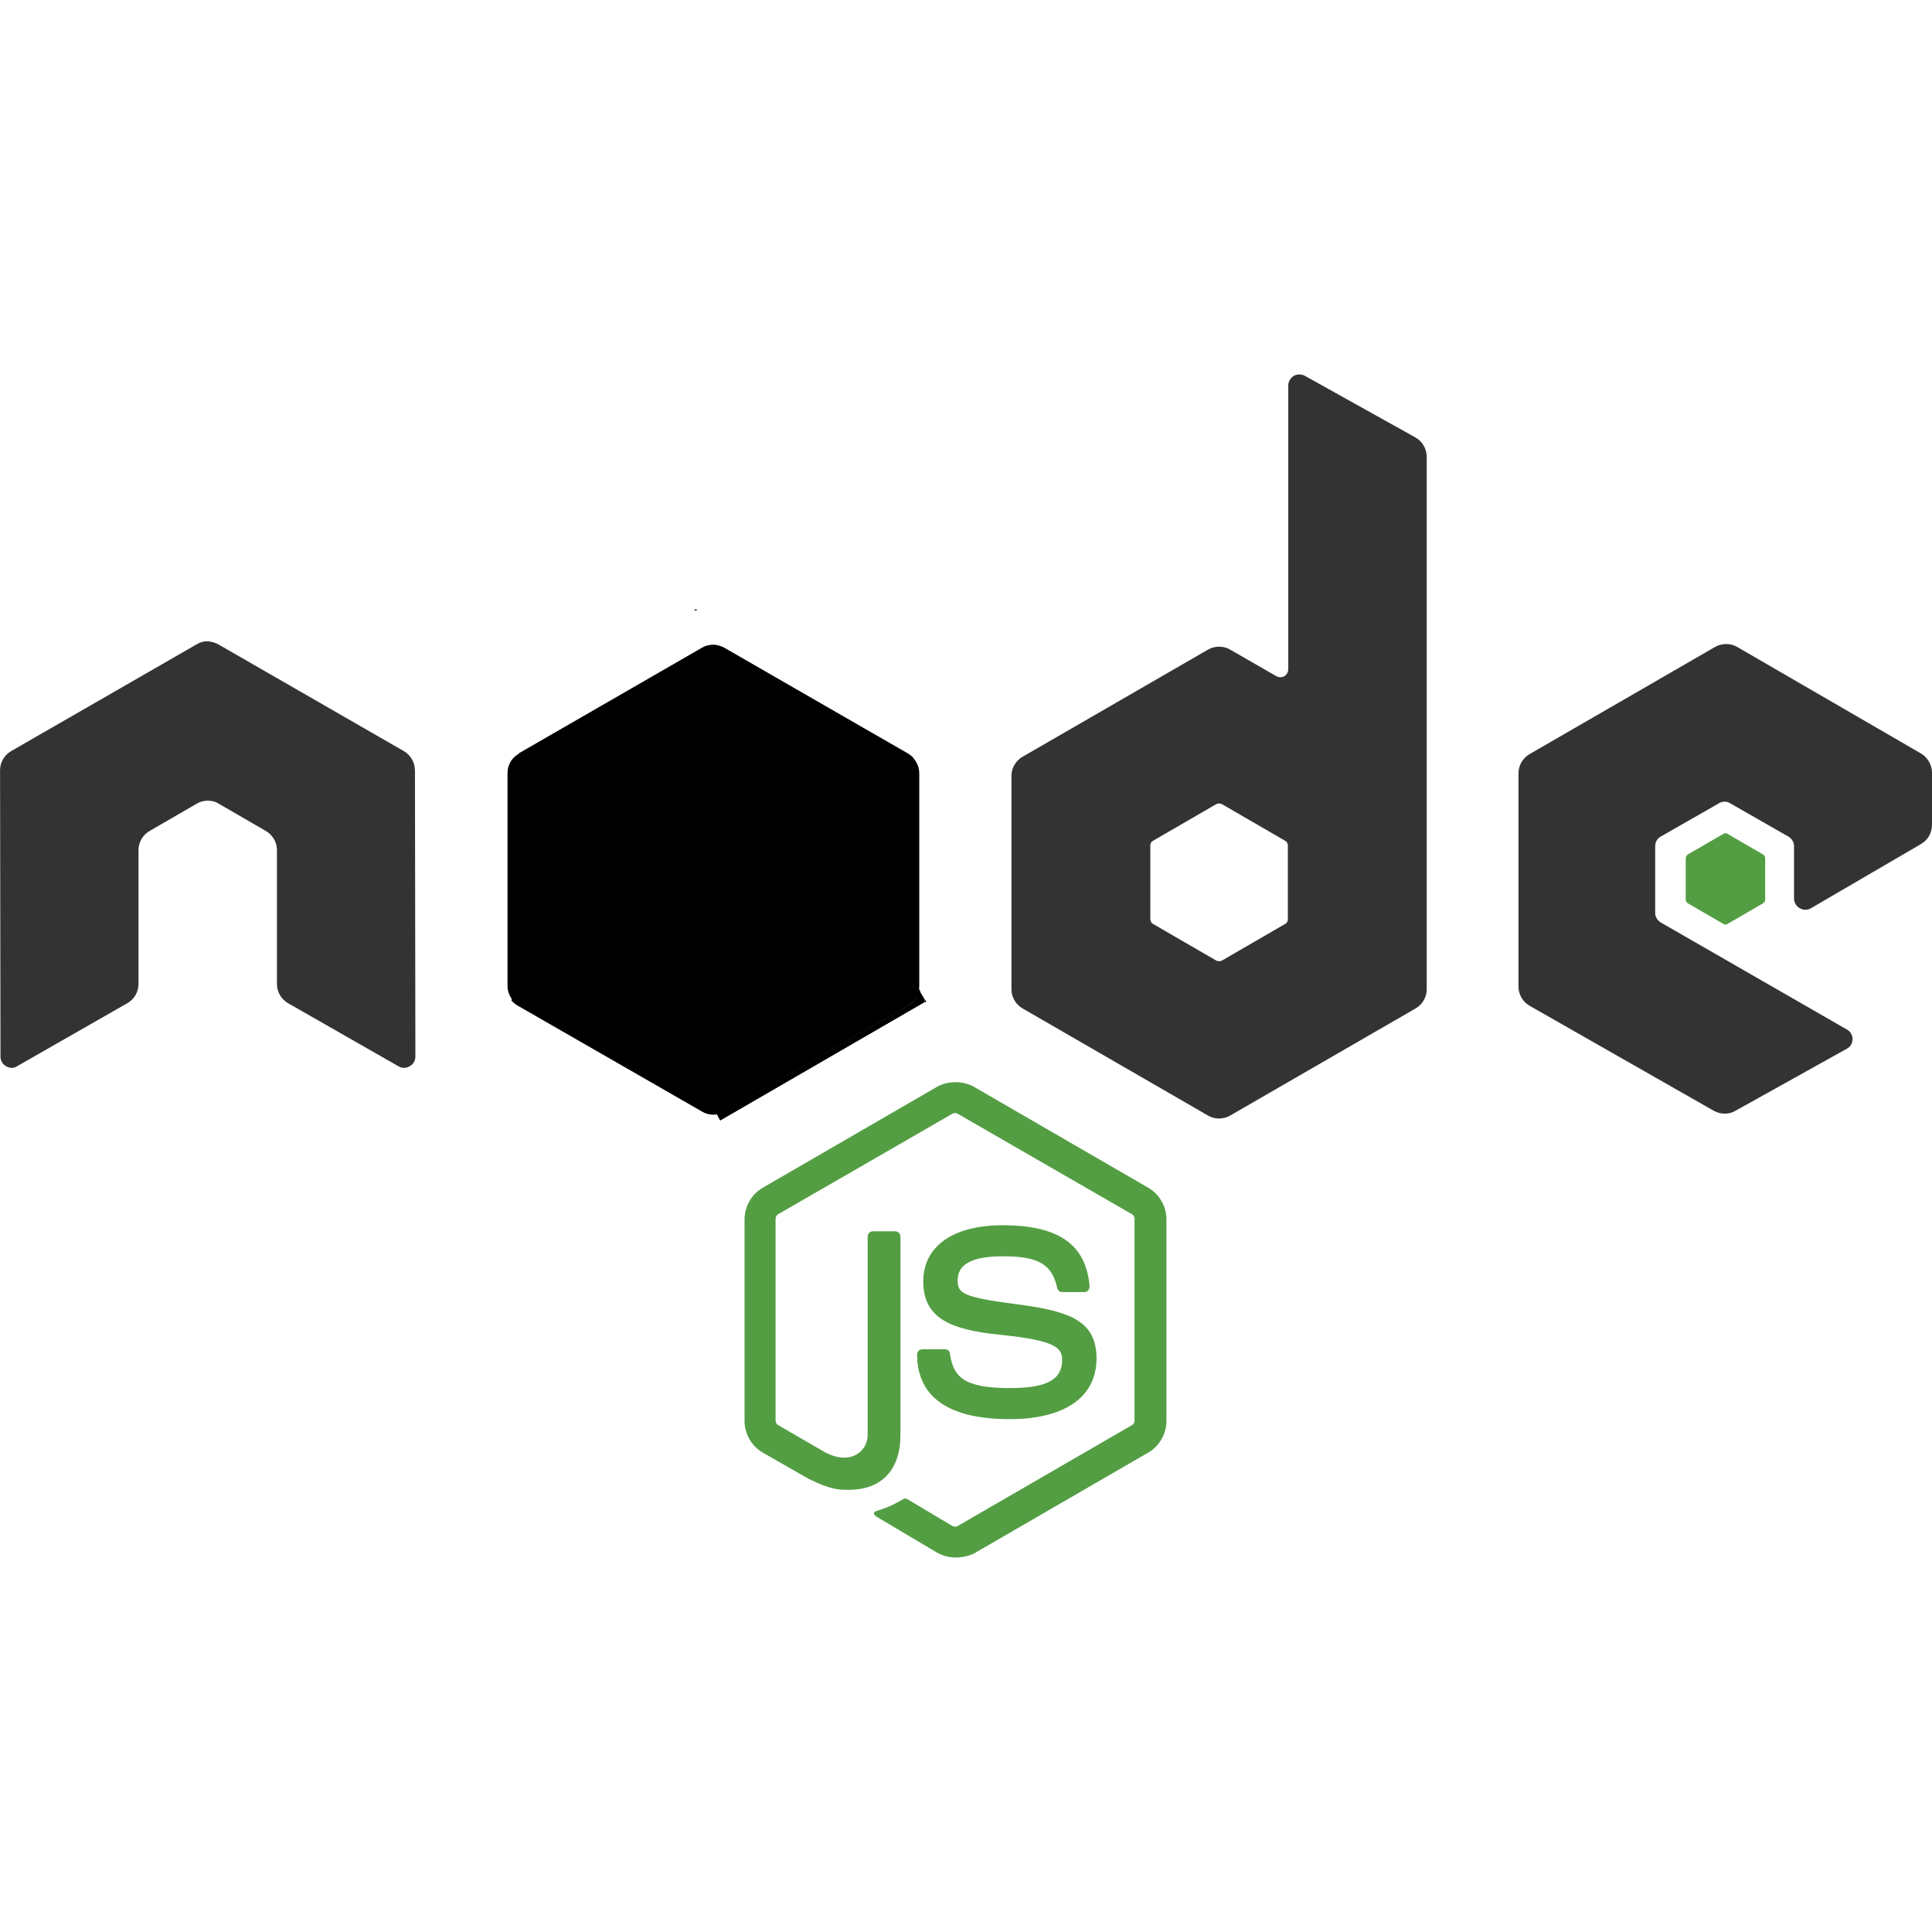 <svg xmlns="http://www.w3.org/2000/svg" viewBox="0 0 32 32">
    <path fill="#539e43" style="fill: #539e43" d="M15.826 25.797c-0.108 0-0.21-0.029-0.304-0.080l-0.962-0.571c-0.145-0.080-0.072-0.109-0.029-0.123 0.195-0.065 0.231-0.080 0.434-0.195 0.022-0.015 0.051-0.007 0.072 0.007l0.738 0.441c0.029 0.014 0.065 0.014 0.087 0l2.886-1.671c0.029-0.014 0.043-0.043 0.043-0.080v-3.334c0-0.036-0.015-0.065-0.043-0.080l-2.886-1.664c-0.029-0.015-0.065-0.015-0.087 0l-2.886 1.664c-0.029 0.014-0.043 0.051-0.043 0.080v3.334c0 0.029 0.015 0.065 0.043 0.080l0.788 0.456c0.427 0.217 0.694-0.036 0.694-0.289v-3.291c0-0.043 0.036-0.087 0.087-0.087h0.369c0.043 0 0.087 0.036 0.087 0.087v3.291c0 0.571-0.311 0.904-0.854 0.904-0.166 0-0.297 0-0.665-0.181l-0.759-0.434c-0.188-0.108-0.304-0.311-0.304-0.528v-3.334c0-0.217 0.116-0.42 0.304-0.528l2.886-1.671c0.181-0.101 0.427-0.101 0.608 0l2.886 1.671c0.188 0.108 0.304 0.311 0.304 0.528v3.334c0 0.217-0.116 0.42-0.304 0.528l-2.886 1.671c-0.094 0.043-0.203 0.065-0.304 0.065zM16.716 23.505c-1.266 0-1.526-0.579-1.526-1.070 0-0.043 0.036-0.087 0.087-0.087h0.376c0.043 0 0.080 0.029 0.080 0.072 0.058 0.383 0.224 0.571 0.991 0.571 0.608 0 0.868-0.137 0.868-0.463 0-0.188-0.072-0.325-1.020-0.419-0.788-0.080-1.28-0.253-1.28-0.882 0-0.586 0.492-0.933 1.316-0.933 0.926 0 1.382 0.318 1.439 1.013 0 0.022-0.007 0.043-0.022 0.065-0.015 0.014-0.036 0.029-0.058 0.029h-0.376c-0.036 0-0.072-0.029-0.080-0.065-0.087-0.398-0.311-0.528-0.904-0.528-0.665 0-0.745 0.232-0.745 0.405 0 0.21 0.094 0.275 0.991 0.391 0.89 0.116 1.309 0.282 1.309 0.904-0.007 0.637-0.528 0.998-1.447 0.998z"></path>
    <path fill="#333" style="fill: #333" d="M6.872 12.756c0-0.13-0.072-0.253-0.188-0.318l-3.067-1.765c-0.051-0.029-0.109-0.043-0.166-0.051h-0.029c-0.058 0-0.116 0.022-0.166 0.051l-3.067 1.765c-0.116 0.065-0.188 0.188-0.188 0.318l0.007 4.745c0 0.065 0.036 0.13 0.094 0.159 0.058 0.036 0.13 0.036 0.181 0l1.823-1.042c0.116-0.065 0.188-0.188 0.188-0.318v-2.221c0-0.13 0.072-0.253 0.188-0.318l0.774-0.448c0.058-0.036 0.123-0.051 0.188-0.051s0.13 0.015 0.181 0.051l0.774 0.448c0.116 0.065 0.188 0.188 0.188 0.318v2.221c0 0.13 0.072 0.253 0.188 0.318l1.823 1.042c0.058 0.036 0.13 0.036 0.188 0 0.058-0.029 0.094-0.094 0.094-0.159l-0.007-4.745zM21.613 6.224c-0.058-0.029-0.13-0.029-0.181 0-0.058 0.036-0.094 0.094-0.094 0.159v4.702c0 0.043-0.022 0.087-0.065 0.116-0.043 0.022-0.087 0.022-0.13 0l-0.767-0.441c-0.053-0.031-0.117-0.049-0.184-0.049s-0.131 0.018-0.186 0.050l0.002-0.001-3.067 1.772c-0.116 0.065-0.188 0.188-0.188 0.318v3.537c0 0.13 0.072 0.253 0.188 0.318l3.067 1.772c0.053 0.031 0.117 0.049 0.184 0.049s0.131-0.018 0.186-0.050l-0.002 0.001 3.067-1.772c0.116-0.065 0.188-0.188 0.188-0.318v-8.817c0-0.137-0.072-0.26-0.188-0.325l-1.83-1.020zM21.331 15.222c0 0.036-0.014 0.065-0.043 0.080l-1.049 0.608c-0.014 0.007-0.030 0.011-0.047 0.011s-0.033-0.004-0.048-0.011l0.001 0-1.049-0.608c-0.029-0.014-0.043-0.051-0.043-0.080v-1.215c0-0.036 0.014-0.065 0.043-0.080l1.049-0.608c0.014-0.007 0.030-0.011 0.047-0.011s0.033 0.004 0.048 0.011l-0.001-0 1.049 0.608c0.029 0.014 0.043 0.051 0.043 0.080v1.215zM31.819 13.978c0.116-0.065 0.181-0.188 0.181-0.318v-0.861c0-0.13-0.072-0.253-0.181-0.318l-3.045-1.765c-0.053-0.031-0.117-0.049-0.184-0.049s-0.131 0.018-0.186 0.050l0.002-0.001-3.067 1.772c-0.116 0.065-0.188 0.188-0.188 0.318v3.537c0 0.13 0.072 0.253 0.188 0.318l3.045 1.736c0.116 0.065 0.253 0.065 0.362 0l1.844-1.027c0.058-0.029 0.094-0.094 0.094-0.159s-0.036-0.13-0.094-0.159l-3.081-1.772c-0.058-0.036-0.094-0.094-0.094-0.159v-1.107c0-0.065 0.036-0.13 0.094-0.159l0.962-0.55c0.027-0.017 0.059-0.027 0.094-0.027s0.067 0.010 0.095 0.028l-0.001-0 0.962 0.55c0.058 0.036 0.094 0.094 0.094 0.159v0.868c0 0.065 0.036 0.13 0.094 0.159 0.058 0.036 0.13 0.036 0.188 0l1.823-1.063z"></path>
    <path fill="#539e43" style="fill: #539e43" d="M28.543 13.812c0.010-0.007 0.023-0.011 0.036-0.011s0.026 0.004 0.036 0.011l-0-0 0.586 0.34c0.022 0.014 0.036 0.036 0.036 0.065v0.68c0 0.029-0.014 0.051-0.036 0.065l-0.586 0.34c-0.010 0.007-0.023 0.011-0.036 0.011s-0.026-0.004-0.036-0.011l0 0-0.586-0.34c-0.022-0.014-0.036-0.036-0.036-0.065v-0.68c0-0.029 0.014-0.051 0.036-0.065l0.586-0.34z"></path>
    <path fill="#000" style="fill: #000" d="M12 10.731c-0.053-0.031-0.117-0.049-0.184-0.049s-0.131 0.018-0.186 0.050l0.002-0.001-3.045 1.758c-0.116 0.065-0.181 0.188-0.181 0.318v3.523c0 0.13 0.072 0.253 0.181 0.318l3.045 1.758c0.053 0.031 0.117 0.049 0.184 0.049s0.131-0.018 0.186-0.050l-0.002 0.001 3.045-1.758c0.116-0.065 0.181-0.188 0.181-0.318v-3.523c0-0.13-0.072-0.253-0.181-0.318l-3.045-1.758z"></path>
    <path fill="#000" style="fill: #000" d="M15.052 12.488l-3.060-1.758c-0.027-0.014-0.058-0.026-0.091-0.035l-0.004-0.001-3.429 5.873c0.028 0.034 0.062 0.063 0.1 0.086l0.002 0.001 3.060 1.758c0.087 0.051 0.188 0.065 0.282 0.036l3.219-5.888c-0.022-0.029-0.051-0.051-0.080-0.072z"></path>
    <path fill="#000" style="fill: #000" d="M11.53 10.087l-0.043 0.022h0.058l-0.014-0.022z"></path>
    <path fill="#000" style="fill: #000" d="M15.060 16.647c0.087-0.051 0.152-0.137 0.181-0.231l-3.356-5.729c-0.087-0.014-0.181-0.007-0.26 0.043l-3.038 1.751 3.277 5.975c0.051-0.009 0.098-0.024 0.14-0.045l-0.003 0.001 3.060-1.765z"></path>
    <path fill="#000" style="fill: #000" d="M15.342 16.59l-0.022-0.036v0.051l0.022-0.014z"></path>
    <path fill="#000" style="fill: #000" d="M15.060 16.647l-3.052 1.758c-0.040 0.021-0.086 0.036-0.135 0.043l-0.002 0 0.058 0.109 3.385-1.96v-0.043l-0.087-0.145c-0.014 0.101-0.080 0.188-0.166 0.239z"></path>
    <path fill="#000" style="fill: #000" d="M15.060 16.647l-3.052 1.758c-0.040 0.021-0.086 0.036-0.135 0.043l-0.002 0 0.058 0.109 3.385-1.96v-0.043l-0.087-0.145c-0.014 0.101-0.080 0.188-0.166 0.239z"></path>
</svg>
